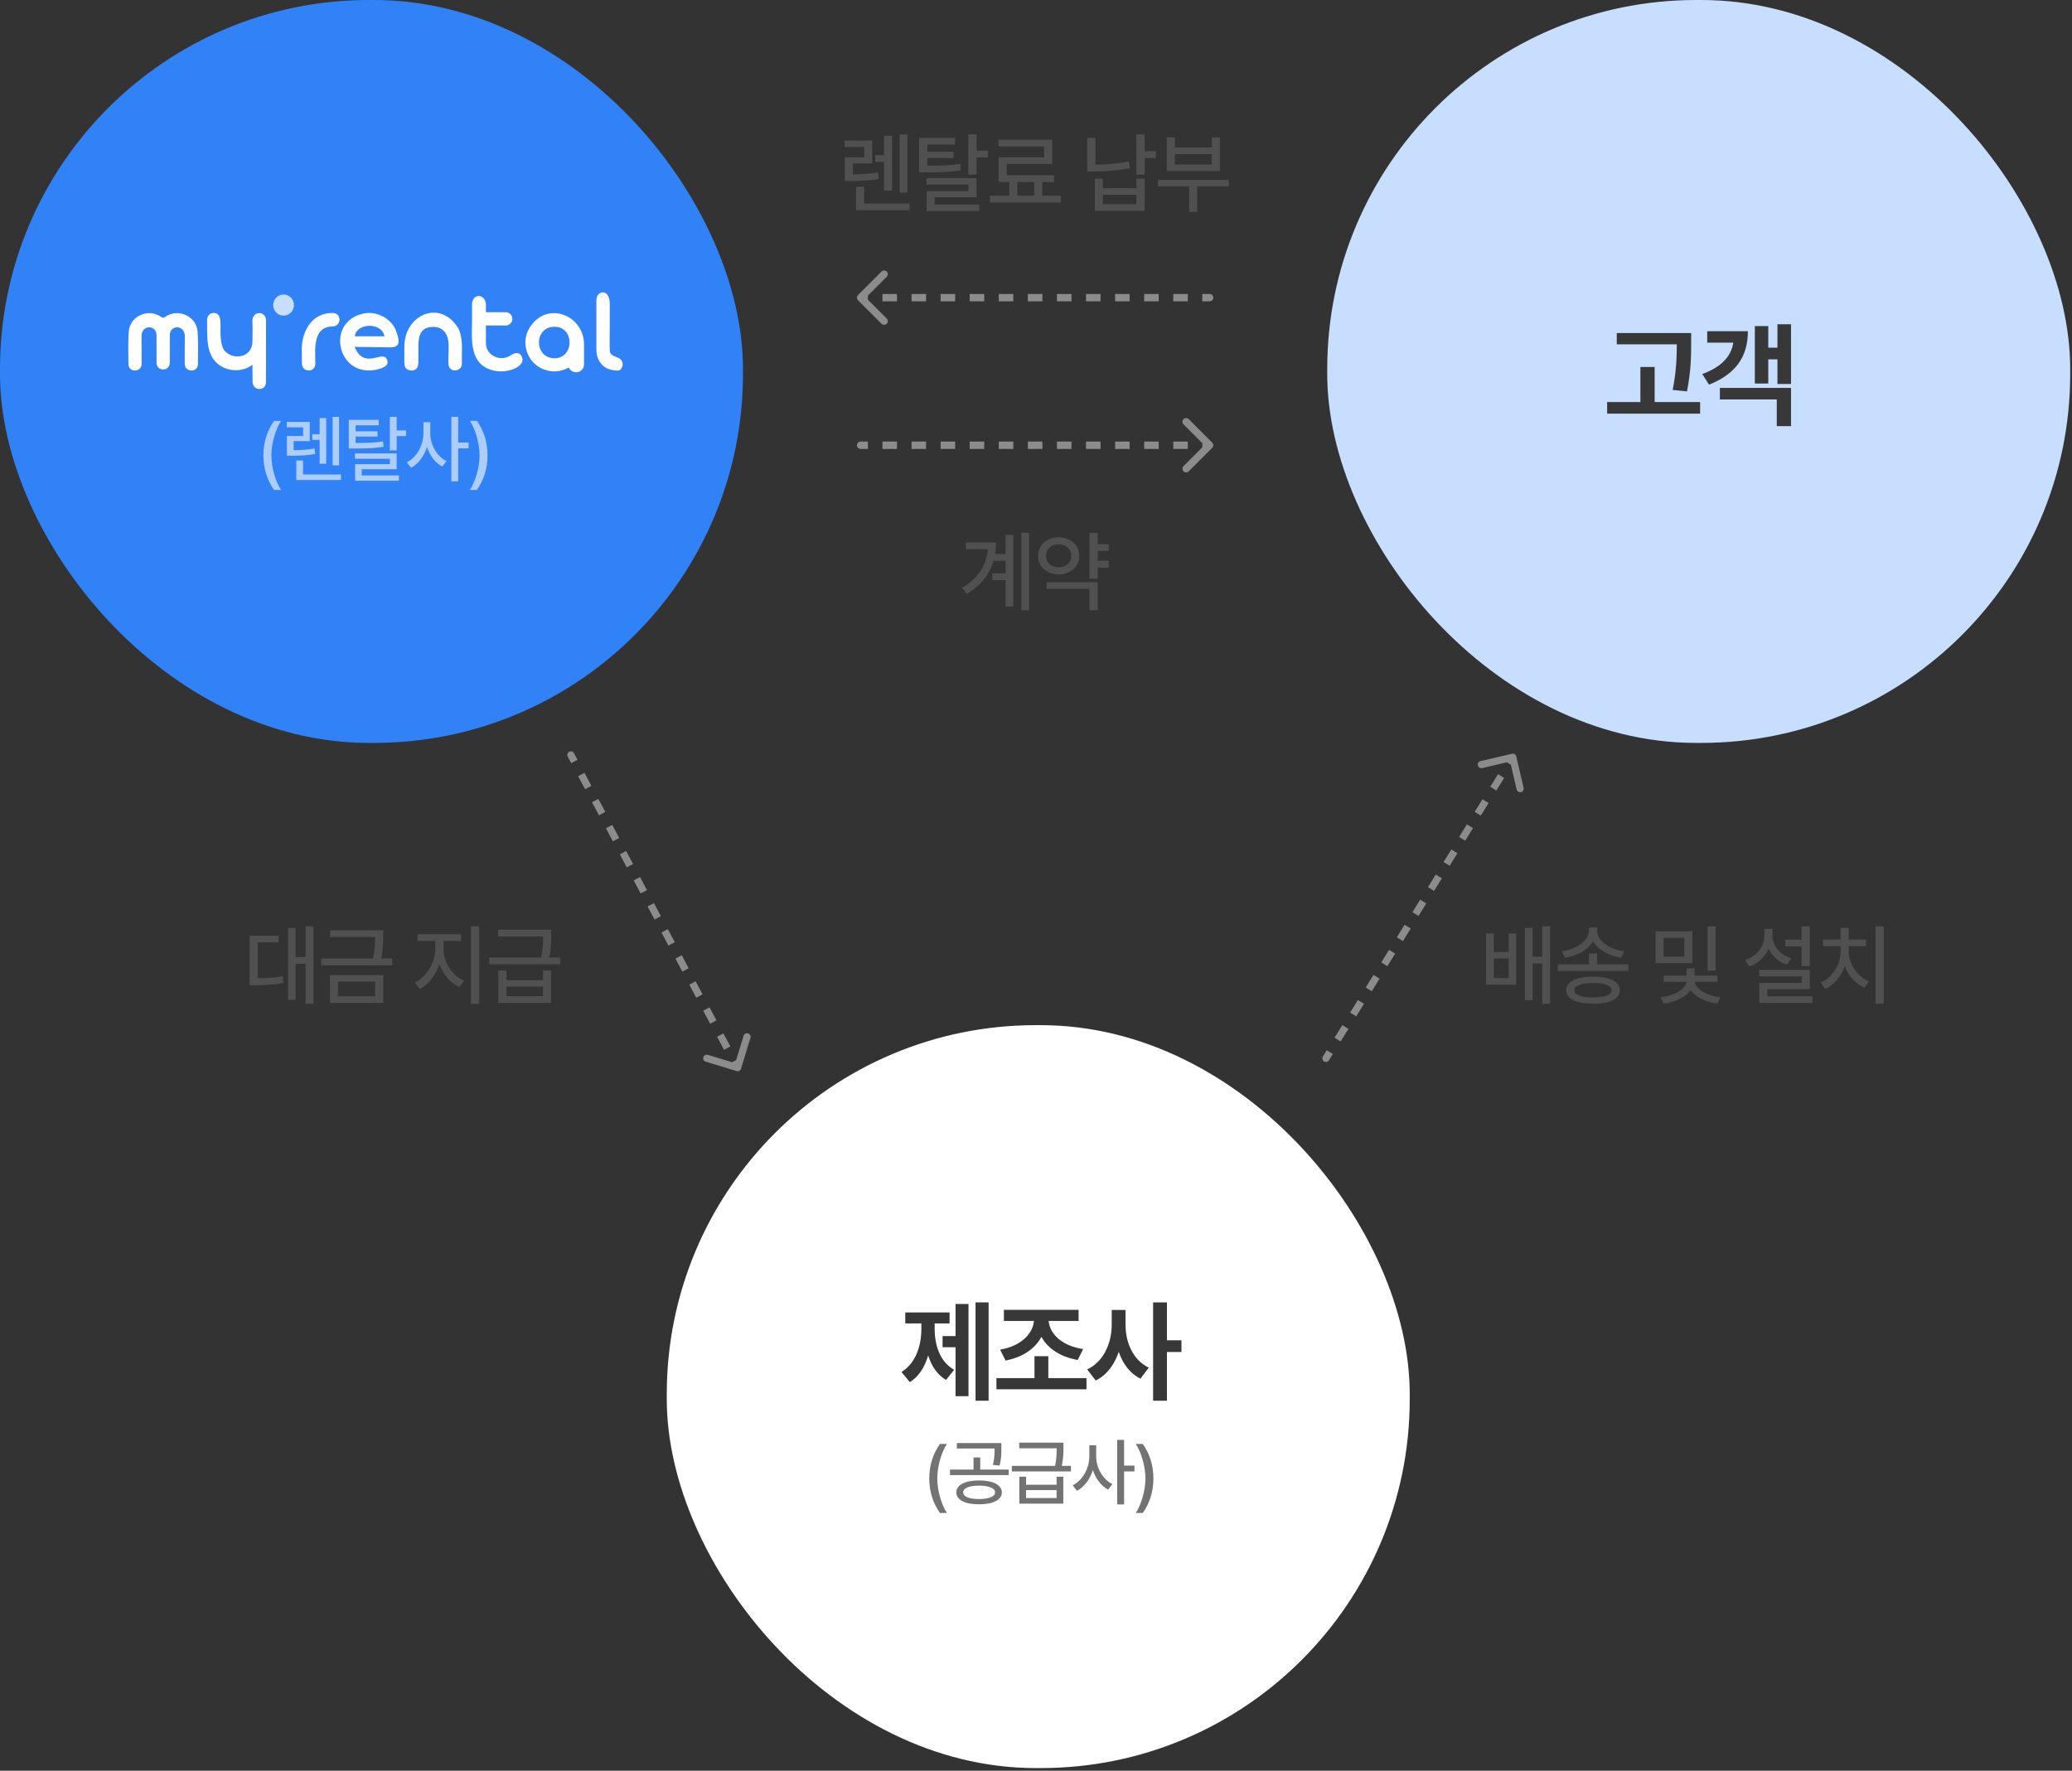 <svg width="289" height="247" viewBox="0 0 289 247" fill="none" xmlns="http://www.w3.org/2000/svg">
<rect x="0" y="0" width="289" height="247" fill="#333333" stroke="none"/>
<rect width="103.628" height="103.628" rx="51.463" fill="#3182F7"/>
<path d="M121.657 19.595V22.804H118.955V24.324C120.276 24.311 121.271 24.251 122.453 24.034L122.573 24.951C121.234 25.204 120.125 25.24 118.545 25.252H117.833V21.947H120.547V20.5H117.809V19.595H121.657ZM126.566 18.751V26.869H125.48V18.751H126.566ZM124.407 18.944V26.591H123.309V22.599H122.079V21.646H123.309V18.944H124.407ZM126.879 28.388V29.317H119.401V26.048H120.535V28.388H126.879ZM133.204 19.246V20.162H129.333V21.163H132.999V22.044H129.333V23.117C131.371 23.111 132.523 23.069 133.916 22.852L134.025 23.757C132.529 23.998 131.287 24.046 129.031 24.046H128.187V19.246H133.204ZM136.208 18.739V21.019H137.776V21.959H136.208V24.36H135.062V18.739H136.208ZM136.208 24.854V27.508H130.37V28.545H136.582V29.438H129.248V26.663H135.074V25.759H129.224V24.854H136.208ZM147.973 27.291V28.256H138.082V27.291H140.784V25.385H139.288V21.947H145.633V20.44H139.264V19.499H146.766V22.876H140.422V24.444H147.02V25.385H145.379V27.291H147.973ZM141.894 27.291H144.258V25.385H141.894V27.291ZM159.646 18.751V21.091H161.226V22.044H159.646V24.384H158.5V18.751H159.646ZM152.795 19.234V22.973C154.26 22.961 155.792 22.858 157.451 22.514L157.595 23.467C155.774 23.805 154.122 23.925 152.529 23.925H151.649V19.234H152.795ZM153.832 24.927V26.253H158.5V24.927H159.646V29.414H152.71V24.927H153.832ZM153.832 28.485H158.5V27.182H153.832V28.485ZM171.399 25.096V26H166.984V29.546H165.862V26H161.508V25.096H171.399ZM163.872 19.173V20.584H169.01V19.173H170.156V23.865H162.738V19.173H163.872ZM163.872 22.948H169.01V21.501H163.872V22.948Z" fill="#505050"/>
<path d="M168.715 42.036C168.999 42.036 169.229 41.805 169.229 41.521C169.229 41.237 168.999 41.006 168.715 41.006L168.715 42.036ZM119.676 41.157C119.475 41.358 119.475 41.684 119.676 41.885L122.951 45.16C123.152 45.361 123.478 45.361 123.679 45.16C123.88 44.959 123.88 44.633 123.679 44.432L120.768 41.521L123.679 38.61C123.88 38.409 123.88 38.083 123.679 37.882C123.478 37.681 123.152 37.681 122.951 37.882L119.676 41.157ZM168.715 41.006L167.701 41.006L167.701 42.036L168.715 42.036L168.715 41.006ZM165.673 41.006L163.645 41.006L163.645 42.036L165.673 42.036L165.673 41.006ZM161.616 41.006L159.588 41.006L159.588 42.036L161.616 42.036L161.616 41.006ZM157.56 41.006L155.532 41.006L155.532 42.036L157.56 42.036L157.56 41.006ZM153.504 41.006L151.476 41.006L151.476 42.036L153.504 42.036L153.504 41.006ZM149.448 41.006L147.42 41.006L147.42 42.036L149.448 42.036L149.448 41.006ZM145.392 41.006L143.363 41.006L143.363 42.036L145.392 42.036L145.392 41.006ZM141.335 41.006L139.307 41.006L139.307 42.036L141.335 42.036L141.335 41.006ZM137.279 41.006L135.251 41.006L135.251 42.036L137.279 42.036L137.279 41.006ZM133.223 41.006L131.195 41.006L131.195 42.036L133.223 42.036L133.223 41.006ZM129.167 41.006L127.138 41.006L127.138 42.036L129.167 42.036L129.167 41.006ZM125.11 41.006L123.082 41.006L123.082 42.036L125.11 42.036L125.11 41.006ZM121.054 41.006L120.04 41.006L120.04 42.036L121.054 42.036L121.054 41.006Z" fill="#8C8C8C"/>
<path d="M169.079 62.47C169.28 62.269 169.28 61.943 169.079 61.742L165.804 58.467C165.603 58.266 165.277 58.266 165.076 58.467C164.875 58.668 164.875 58.994 165.076 59.195L167.987 62.106L165.076 65.017C164.875 65.218 164.875 65.544 165.076 65.745C165.277 65.946 165.603 65.946 165.804 65.745L169.079 62.47ZM120.04 61.591C119.756 61.591 119.525 61.822 119.525 62.106C119.525 62.39 119.756 62.621 120.04 62.621L120.04 61.591ZM168.715 61.591L167.701 61.591L167.701 62.621L168.715 62.621L168.715 61.591ZM165.673 61.591L163.645 61.591L163.645 62.621L165.673 62.621L165.673 61.591ZM161.616 61.591L159.588 61.591L159.588 62.621L161.616 62.621L161.616 61.591ZM157.56 61.591L155.532 61.591L155.532 62.621L157.56 62.621L157.56 61.591ZM153.504 61.591L151.476 61.591L151.476 62.621L153.504 62.621L153.504 61.591ZM149.448 61.591L147.42 61.591L147.42 62.621L149.448 62.621L149.448 61.591ZM145.392 61.591L143.363 61.591L143.363 62.621L145.392 62.621L145.392 61.591ZM141.335 61.591L139.307 61.591L139.307 62.621L141.335 62.621L141.335 61.591ZM137.279 61.591L135.251 61.591L135.251 62.621L137.279 62.621L137.279 61.591ZM133.223 61.591L131.195 61.591L131.195 62.621L133.223 62.621L133.223 61.591ZM129.167 61.591L127.138 61.591L127.138 62.621L129.167 62.621L129.167 61.591ZM125.11 61.591L123.082 61.591L123.082 62.621L125.11 62.621L125.11 61.591ZM121.054 61.591L120.04 61.591L120.04 62.621L121.054 62.621L121.054 61.591Z" fill="#8C8C8C"/>
<path d="M143.54 74.325V85.132H142.454V74.325H143.54ZM141.333 74.602V84.601H140.247V80.922H138.402V79.981H140.247V78.22H138.583C138.058 80.036 136.906 81.61 134.868 82.828L134.192 82.008C136.484 80.645 137.588 78.829 137.787 76.604H134.723V75.663H138.92C138.92 76.218 138.878 76.755 138.788 77.28H140.247V74.602H141.333ZM154.641 75.905V76.845H153.11V78.22H154.641V79.185H153.11V80.729H151.964V74.325H153.11V75.905H154.641ZM153.11 81.212V85.132H151.964V82.14H145.969V81.212H153.11ZM147.658 74.952C149.31 74.952 150.528 76.013 150.54 77.533C150.528 79.053 149.31 80.114 147.658 80.114C146.005 80.114 144.775 79.053 144.787 77.533C144.775 76.013 146.005 74.952 147.658 74.952ZM147.658 75.929C146.645 75.929 145.897 76.568 145.909 77.533C145.897 78.51 146.645 79.149 147.658 79.137C148.671 79.149 149.419 78.51 149.419 77.533C149.419 76.568 148.671 75.929 147.658 75.929Z" fill="#505050"/>
<rect x="185.121" width="103.628" height="103.628" rx="51.463" fill="#C8DEFF"/>
<path d="M235.88 46.453V47.797C235.88 49.578 235.88 51.578 235.301 54.594L233.301 54.391C233.841 51.703 233.864 49.703 233.88 48.031H225.505V46.453H235.88ZM237.13 56.078V57.703H224.161V56.078H228.801V51.188H230.786V56.078H237.13ZM249.808 45.234V53.562H247.917V50.125H246.636V53.5H244.761V45.484H246.636V48.5H247.917V45.234H249.808ZM249.808 54.109V59.438H247.823V55.719H239.886V54.109H249.808ZM243.792 46.203C243.792 49.781 242.073 52.188 238.37 53.656L237.433 52.172C240.112 51.188 241.456 49.719 241.761 47.797H238.12V46.203H243.792Z" fill="#383838"/>
<path d="M42.097 49.083C41.977 46.431 43.367 43.636 46.367 43.655C47.658 43.617 47.679 45.489 46.412 45.535C43.623 45.57 43.951 48.636 43.983 50.616C44.081 52.013 42.159 51.994 42.114 50.769C42.102 50.253 42.097 49.748 42.097 49.232C42.097 49.181 42.097 49.083 42.097 49.083Z" fill="white"/>
<path d="M27.556 46.235C27.391 44.085 24.829 42.951 23.056 44.19C22.946 44.267 22.85 44.307 22.757 44.317C22.663 44.307 22.568 44.267 22.457 44.19C20.684 42.954 18.126 44.085 17.96 46.235C17.845 47.753 17.905 49.286 17.915 50.814C17.917 51.319 18.308 51.675 18.773 51.687C18.88 51.68 18.976 51.666 19.065 51.647C19.47 51.558 19.752 51.192 19.752 50.776V48.621C19.757 47.885 19.721 47.584 19.743 46.837C19.788 45.328 21.679 45.264 21.827 46.632C21.827 46.648 21.827 46.668 21.832 46.687V50.621C21.832 51.128 22.244 51.541 22.752 51.541C22.752 51.541 22.752 51.541 22.757 51.541C22.762 51.541 22.757 51.541 22.762 51.541C23.27 51.541 23.684 51.13 23.684 50.621V46.687C23.684 46.668 23.684 46.648 23.689 46.632C23.837 45.264 25.73 45.328 25.776 46.837C25.797 47.584 25.761 47.885 25.766 48.621V50.776C25.766 51.19 26.049 51.558 26.454 51.647C26.543 51.666 26.638 51.68 26.746 51.687C27.211 51.673 27.602 51.319 27.606 50.814C27.616 49.289 27.678 47.756 27.561 46.235H27.556Z" fill="white"/>
<path d="M35.208 44.776C35.246 45.756 35.23 46.742 35.208 47.724C35.124 49.884 32.584 50.281 31.372 48.973C31.372 48.973 31.367 48.968 31.365 48.966C31.363 48.963 31.358 48.958 31.355 48.954C30.697 48.241 30.756 46.368 30.759 46.153C30.759 46.105 30.761 46.058 30.764 46.01L30.752 44.869C30.689 44.142 30.464 43.654 29.805 43.654C29.223 43.654 28.888 44.075 28.883 44.733C28.921 46.823 28.672 49.305 30.347 50.728C31.648 51.833 33.73 52.005 35.213 50.879L35.23 53.311C35.266 53.882 35.647 54.234 36.15 54.265C36.751 54.26 37.103 53.887 37.103 53.239C37.106 50.41 37.106 47.581 37.103 44.752C37.132 43.331 35.218 43.293 35.201 44.773L35.208 44.776Z" fill="white"/>
<path d="M55.156 45.934C54.351 44.252 52.401 43.358 50.666 43.743C45.405 44.912 47.034 52.527 52.293 51.599C53.098 51.441 54.5 51.111 53.929 50.054C53.316 48.916 50.98 51.405 49.629 48.741L49.449 48.387L54.473 48.454C54.586 48.447 54.701 48.444 54.814 48.435C56.124 48.27 55.437 46.699 55.154 45.931L55.156 45.934ZM49.499 46.907C49.65 45.092 53.208 44.831 53.63 46.907H49.499Z" fill="white"/>
<path d="M72.667 49.537C72.166 48.939 71.401 49.43 71.131 49.634C69.677 50.499 67.79 49.522 67.78 47.93C67.778 47.816 67.775 47.712 67.773 47.607V45.869V45.403H70.537C71.048 45.403 71.464 44.987 71.464 44.477C71.464 43.966 71.048 43.551 70.537 43.551H67.773V42.357C67.58 40.969 65.993 40.899 65.839 42.34V42.399L65.837 45.128C65.72 48.314 65.808 51.236 69.287 51.768C70.965 52.011 73.656 51.066 72.667 49.534V49.537Z" fill="white"/>
<path d="M81.46 48.167C81.561 43.932 76.1 41.737 73.743 45.929C72.655 47.943 73.566 50.559 75.676 51.456C76.874 51.965 78.056 51.929 79.215 51.322C79.27 51.293 79.311 51.288 79.352 51.295C79.522 51.663 79.896 51.922 80.329 51.922H80.382C80.979 51.922 81.46 51.439 81.46 50.846V48.17H81.458L81.46 48.167ZM77.303 49.978C74.469 49.908 74.452 45.623 77.313 45.582C80.174 45.551 80.138 49.999 77.303 49.978Z" fill="white"/>
<path d="M85.048 48.842C85.014 47.727 85.048 46.611 85.048 45.496V45.456C85.048 45.456 85.048 45.456 85.045 45.456C85.04 45.386 85.043 45.288 85.048 45.166V42.349C85.048 42.069 85.014 41.787 84.921 41.524C84.796 41.168 84.602 40.905 84.31 40.814C83.838 40.668 83.466 40.969 83.287 41.361C83.222 41.505 83.196 41.66 83.188 41.816H83.184V44.281C83.184 44.281 83.184 44.298 83.184 44.305V48.789C83.184 49.002 83.222 49.349 83.27 49.557C83.555 50.762 84.412 51.497 85.553 51.64C85.814 51.695 86.203 51.702 86.344 51.666C86.526 51.62 86.772 51.342 86.849 50.981C86.946 49.447 85.045 50.093 85.048 48.839V48.842Z" fill="white"/>
<path d="M64.037 46.034C63.989 45.914 63.926 45.8 63.857 45.692C61.298 41.667 56.319 43.982 56.403 48.449H56.398V50.669H56.403C56.43 51.266 56.624 51.637 57.441 51.69C58.056 51.651 58.332 51.29 58.356 50.556V48.244C58.37 46.83 58.663 45.534 60.553 45.601C60.951 45.615 61.346 45.725 61.669 45.96C63.052 46.967 62.41 49.246 62.554 50.79C62.621 52.108 64.578 51.869 64.415 50.594C64.391 49.081 64.617 47.462 64.034 46.034H64.037Z" fill="white"/>
<ellipse cx="39.553" cy="42.555" rx="1.448" ry="1.476" fill="#C7DEFF"/>
<path d="M36.738 63.52C36.748 61.631 37.281 60.053 38.226 58.706H39.211C38.517 59.701 37.854 61.731 37.854 63.52C37.854 65.32 38.517 67.34 39.211 68.345H38.226C37.281 66.998 36.748 65.42 36.738 63.52ZM43.205 58.856V61.53H40.954V62.797C42.054 62.786 42.884 62.736 43.869 62.555L43.969 63.319C42.853 63.53 41.929 63.56 40.612 63.571H40.019V60.816H42.281V59.61H39.999V58.856H43.205ZM47.296 58.153V64.917H46.392V58.153H47.296ZM45.497 58.314V64.686H44.582V61.359H43.557V60.565H44.582V58.314H45.497ZM47.557 66.184V66.958H41.326V64.234H42.27V66.184H47.557ZM52.828 58.565V59.329H49.602V60.163H52.658V60.897H49.602V61.791C51.301 61.786 52.261 61.751 53.422 61.57L53.512 62.324C52.266 62.525 51.23 62.565 49.351 62.565H48.647V58.565H52.828ZM55.331 58.143V60.042H56.638V60.827H55.331V62.827H54.376V58.143H55.331ZM55.331 63.239V65.45H50.466V66.314H55.643V67.058H49.532V64.746H54.386V63.993H49.511V63.239H55.331ZM60.019 60.434C60.009 62.033 60.934 63.661 62.281 64.314L61.688 65.078C60.708 64.571 59.949 63.56 59.557 62.354C59.15 63.641 58.361 64.716 57.335 65.249L56.742 64.475C58.13 63.812 59.064 62.083 59.064 60.434V58.897H60.019V60.434ZM63.909 58.143V61.731H65.356V62.545H63.909V67.149H62.954V58.143H63.909ZM68.004 63.52C67.994 65.42 67.461 66.998 66.516 68.345H65.531C66.225 67.34 66.888 65.32 66.888 63.52C66.888 61.731 66.225 59.701 65.531 58.706H66.516C67.461 60.053 67.994 61.631 68.004 63.52Z" fill="white" fill-opacity="0.6"/>
<path d="M184.513 147.369C184.367 147.603 184.439 147.912 184.674 148.057C184.909 148.203 185.217 148.131 185.362 147.896L184.513 147.369ZM211.487 105.514C211.424 105.245 211.155 105.078 210.886 105.141L206.505 106.167C206.236 106.23 206.069 106.499 206.132 106.768C206.195 107.037 206.464 107.204 206.733 107.141L210.627 106.229L211.539 110.123C211.602 110.392 211.871 110.559 212.14 110.496C212.409 110.433 212.576 110.164 212.513 109.895L211.487 105.514ZM185.362 147.896L185.905 147.021L185.056 146.494L184.513 147.369L185.362 147.896ZM186.991 145.271L188.077 143.52L187.227 142.993L186.142 144.743L186.991 145.271ZM189.163 141.77L190.249 140.02L189.399 139.493L188.313 141.243L189.163 141.77ZM191.335 138.27L192.421 136.52L191.571 135.993L190.485 137.743L191.335 138.27ZM193.507 134.77L194.593 133.019L193.743 132.492L192.657 134.242L193.507 134.77ZM195.679 131.269L196.765 129.519L195.915 128.992L194.829 130.742L195.679 131.269ZM197.851 127.769L198.937 126.019L198.087 125.491L197.001 127.242L197.851 127.769ZM200.023 124.268L201.108 122.518L200.259 121.991L199.173 123.741L200.023 124.268ZM202.194 120.768L203.28 119.018L202.431 118.491L201.345 120.241L202.194 120.768ZM204.366 117.268L205.452 115.518L204.602 114.99L203.517 116.741L204.366 117.268ZM206.538 113.767L207.624 112.017L206.774 111.49L205.688 113.24L206.538 113.767ZM208.71 110.267L209.796 108.517L208.946 107.99L207.86 109.74L208.71 110.267ZM210.882 106.767L211.425 105.892L210.575 105.364L210.032 106.239L210.882 106.767Z" fill="#8C8C8C"/>
<path d="M80.066 105.072C79.936 104.829 79.633 104.736 79.39 104.866C79.146 104.996 79.054 105.299 79.184 105.543L80.066 105.072ZM102.736 149.406C103.001 149.487 103.28 149.338 103.36 149.074L104.671 144.769C104.752 144.505 104.603 144.225 104.338 144.145C104.074 144.064 103.795 144.213 103.714 144.477L102.549 148.304L98.723 147.139C98.459 147.058 98.179 147.207 98.099 147.472C98.018 147.736 98.167 148.015 98.431 148.096L102.736 149.406ZM79.184 105.543L79.668 106.452L80.551 105.981L80.066 105.072L79.184 105.543ZM80.637 108.269L81.606 110.087L82.489 109.616L81.52 107.799L80.637 108.269ZM82.575 111.904L83.544 113.722L84.427 113.251L83.458 111.434L82.575 111.904ZM84.513 115.539L85.483 117.357L86.365 116.886L85.396 115.069L84.513 115.539ZM86.452 119.174L87.421 120.992L88.303 120.521L87.334 118.704L86.452 119.174ZM88.39 122.809L89.359 124.627L90.241 124.156L89.272 122.339L88.39 122.809ZM90.328 126.444L91.297 128.262L92.179 127.791L91.21 125.974L90.328 126.444ZM92.266 130.079L93.235 131.897L94.117 131.426L93.148 129.609L92.266 130.079ZM94.204 133.714L95.173 135.532L96.055 135.061L95.086 133.244L94.204 133.714ZM96.142 137.349L97.111 139.167L97.993 138.696L97.024 136.879L96.142 137.349ZM98.08 140.984L99.049 142.802L99.932 142.331L98.963 140.514L98.08 140.984ZM100.018 144.619L100.987 146.437L101.87 145.966L100.901 144.149L100.018 144.619ZM101.956 148.254L102.441 149.163L103.323 148.693L102.839 147.784L101.956 148.254Z" fill="#8C8C8C"/>
<path d="M208.357 130.219V132.8H210.419V130.219H211.481V137.36H207.271V130.219H208.357ZM208.357 136.431H210.419V133.705H208.357V136.431ZM216.209 129.218V140.025H215.111V134.392H213.772V139.495H212.687V129.423H213.772V133.452H215.111V129.218H216.209ZM222.763 133.005V134.513H227.129V135.442H217.275V134.513H221.629V133.005H222.763ZM222.775 129.845C222.775 131.22 224.464 132.426 226.55 132.692L226.104 133.596C224.385 133.325 222.872 132.487 222.196 131.293C221.503 132.487 219.989 133.325 218.264 133.596L217.842 132.692C219.916 132.426 221.605 131.208 221.617 129.845V129.387H222.775V129.845ZM222.196 136.238C224.536 136.238 225.923 136.913 225.923 138.132C225.923 139.338 224.536 140.013 222.196 140.001C219.844 140.013 218.445 139.338 218.445 138.132C218.445 136.913 219.844 136.238 222.196 136.238ZM222.196 137.118C220.532 137.118 219.603 137.468 219.603 138.132C219.603 138.783 220.532 139.133 222.196 139.133C223.836 139.133 224.777 138.783 224.777 138.132C224.777 137.468 223.836 137.118 222.196 137.118ZM236.052 129.906V134.344H230.914V129.906H236.052ZM232.036 130.822V133.452H234.919V130.822H232.036ZM239.297 129.218V135.394H238.163V129.218H239.297ZM239.55 136.093V136.962H236.39C236.469 137.902 237.97 138.885 239.936 139.109L239.55 139.989C237.856 139.79 236.463 139.06 235.811 138.107C235.148 139.072 233.725 139.778 232.024 139.989L231.626 139.109C233.592 138.922 235.13 137.927 235.208 136.962H232.06V136.093H235.232V135.08H236.366V136.093H239.55ZM252.43 129.218V134.778H251.284V132.004H249.004V131.076H251.284V129.218H252.43ZM252.43 135.285V137.975H246.507V138.976H252.804V139.893H245.386V137.106H251.296V136.19H245.362V135.285H252.43ZM247.219 130.509C247.219 131.884 248.208 133.162 249.836 133.681L249.233 134.573C248.045 134.163 247.147 133.349 246.676 132.318C246.2 133.476 245.271 134.386 243.999 134.827L243.383 133.91C245.072 133.367 246.073 132.028 246.085 130.509V129.568H247.219V130.509ZM262.735 129.218V140.025H261.589V129.218H262.735ZM257.85 132.692C257.85 134.417 258.996 136.178 260.673 136.889L260.045 137.77C258.803 137.227 257.808 136.105 257.307 134.742C256.819 136.184 255.842 137.384 254.581 137.951L253.942 137.07C255.619 136.322 256.728 134.501 256.728 132.692V131.98H254.268V131.063H256.716V129.435H257.85V131.063H260.275V131.98H257.85V132.692Z" fill="#505050"/>
<path d="M43.721 129.218V140.025H42.623V134.441H41.224V139.47H40.175V129.435H41.224V133.5H42.623V129.218H43.721ZM38.86 130.521V131.449H35.953V136.455C37.28 136.443 38.281 136.383 39.439 136.166L39.523 137.106C38.221 137.372 37.111 137.42 35.531 137.432H34.807V130.521H38.86ZM53.447 129.761V130.581C53.447 131.431 53.447 132.396 53.17 133.705H54.702V134.646H44.811V133.705H52.012C52.301 132.445 52.313 131.522 52.313 130.702H46.053V129.761H53.447ZM53.459 136.021V139.893H46.017V136.021H53.459ZM47.139 136.925V138.964H52.325V136.925H47.139ZM61.864 132.402C61.864 134.212 63.046 136.081 64.71 136.793L64.083 137.685C62.811 137.124 61.797 135.936 61.297 134.489C60.796 136.033 59.777 137.348 58.523 137.963L57.859 137.058C59.488 136.298 60.694 134.26 60.706 132.402V131.256H58.233V130.304H64.324V131.256H61.864V132.402ZM66.833 129.218V140.025H65.687V129.218H66.833ZM70.637 135.382V136.732H75.739V135.382H76.861V139.893H69.504V135.382H70.637ZM70.637 138.952H75.739V137.625H70.637V138.952ZM76.885 129.688V130.509C76.885 131.335 76.885 132.264 76.608 133.572H78.14V134.501H68.249V133.572H75.486C75.739 132.33 75.751 131.419 75.751 130.629H69.492V129.688H76.885Z" fill="#505050"/>
<rect x="93" y="143" width="103.628" height="103.628" rx="51.463" fill="white"/>
<path d="M137.89 181.667V195.387H136.066V181.667H137.89ZM135.086 181.893V194.754H133.276V187.924H131.467V186.371H133.276V181.893H135.086ZM130.367 185.346C130.367 187.622 131.075 189.929 133.08 191.075L131.95 192.492C130.728 191.769 129.922 190.54 129.462 189.07C128.987 190.668 128.158 192.025 126.899 192.794L125.738 191.377C127.758 190.14 128.512 187.668 128.512 185.346V184.607H126.266V183.069H132.447V184.607H130.367V185.346ZM151.541 192.236V193.789H138.982V192.236H144.289V189.175H146.218V192.236H151.541ZM150.44 182.707V184.26H146.264C146.422 186.07 148.126 187.751 151.073 188.18L150.319 189.703C147.915 189.281 146.136 188.105 145.254 186.477C144.379 188.135 142.615 189.341 140.248 189.778L139.494 188.256C142.344 187.796 144.055 186.077 144.213 184.26H140.022V182.707H150.44ZM156.989 184.773C156.974 187.23 158.03 189.718 160.231 190.774L159.07 192.311C157.6 191.588 156.613 190.231 156.04 188.572C155.444 190.351 154.381 191.806 152.828 192.568L151.637 191.015C153.959 189.944 155.06 187.321 155.06 184.773V182.722H156.989V184.773ZM162.764 181.667V186.959H164.784V188.587H162.764V195.387H160.834V181.667H162.764Z" fill="#383838"/>
<path d="M129.613 206.226C129.623 204.336 130.156 202.758 131.101 201.411H132.086C131.392 202.406 130.729 204.437 130.729 206.226C130.729 208.025 131.392 210.045 132.086 211.05H131.101C130.156 209.704 129.623 208.126 129.613 206.226ZM136.553 206.507C138.503 206.507 139.729 207.12 139.739 208.176C139.729 209.221 138.503 209.844 136.553 209.834C134.623 209.844 133.386 209.221 133.386 208.176C133.386 207.12 134.623 206.507 136.553 206.507ZM136.553 207.231C135.186 207.231 134.331 207.583 134.341 208.176C134.331 208.759 135.186 209.101 136.553 209.101C137.93 209.101 138.784 208.759 138.794 208.176C138.784 207.583 137.93 207.231 136.553 207.231ZM139.669 201.291V202.044C139.669 202.768 139.669 203.512 139.417 204.437L138.482 204.336C138.724 203.416 138.724 202.753 138.724 202.055H133.457V201.291H139.669ZM140.694 204.99V205.763H132.502V204.99H135.789V203.301H136.723V204.99H140.694ZM143.12 205.985V207.11H147.372V205.985H148.307V209.744H142.175V205.985H143.12ZM143.12 208.96H147.372V207.854H143.12V208.96ZM148.327 201.24V201.924C148.327 202.612 148.327 203.386 148.096 204.477H149.372V205.251H141.13V204.477H147.161C147.372 203.442 147.382 202.683 147.382 202.024H142.165V201.24H148.327ZM152.894 203.14C152.884 204.738 153.809 206.367 155.156 207.02L154.563 207.784C153.583 207.276 152.824 206.266 152.432 205.06C152.025 206.346 151.236 207.422 150.21 207.955L149.617 207.181C151.004 206.517 151.939 204.788 151.939 203.14V201.602H152.894V203.14ZM156.784 200.848V204.437H158.231V205.251H156.784V209.854H155.829V200.848H156.784ZM160.879 206.226C160.869 208.126 160.336 209.704 159.391 211.05H158.406C159.1 210.045 159.763 208.025 159.763 206.226C159.763 204.437 159.1 202.406 158.406 201.411H159.391C160.336 202.758 160.869 204.336 160.879 206.226Z" fill="#383838" fill-opacity="0.7"/>
</svg>
